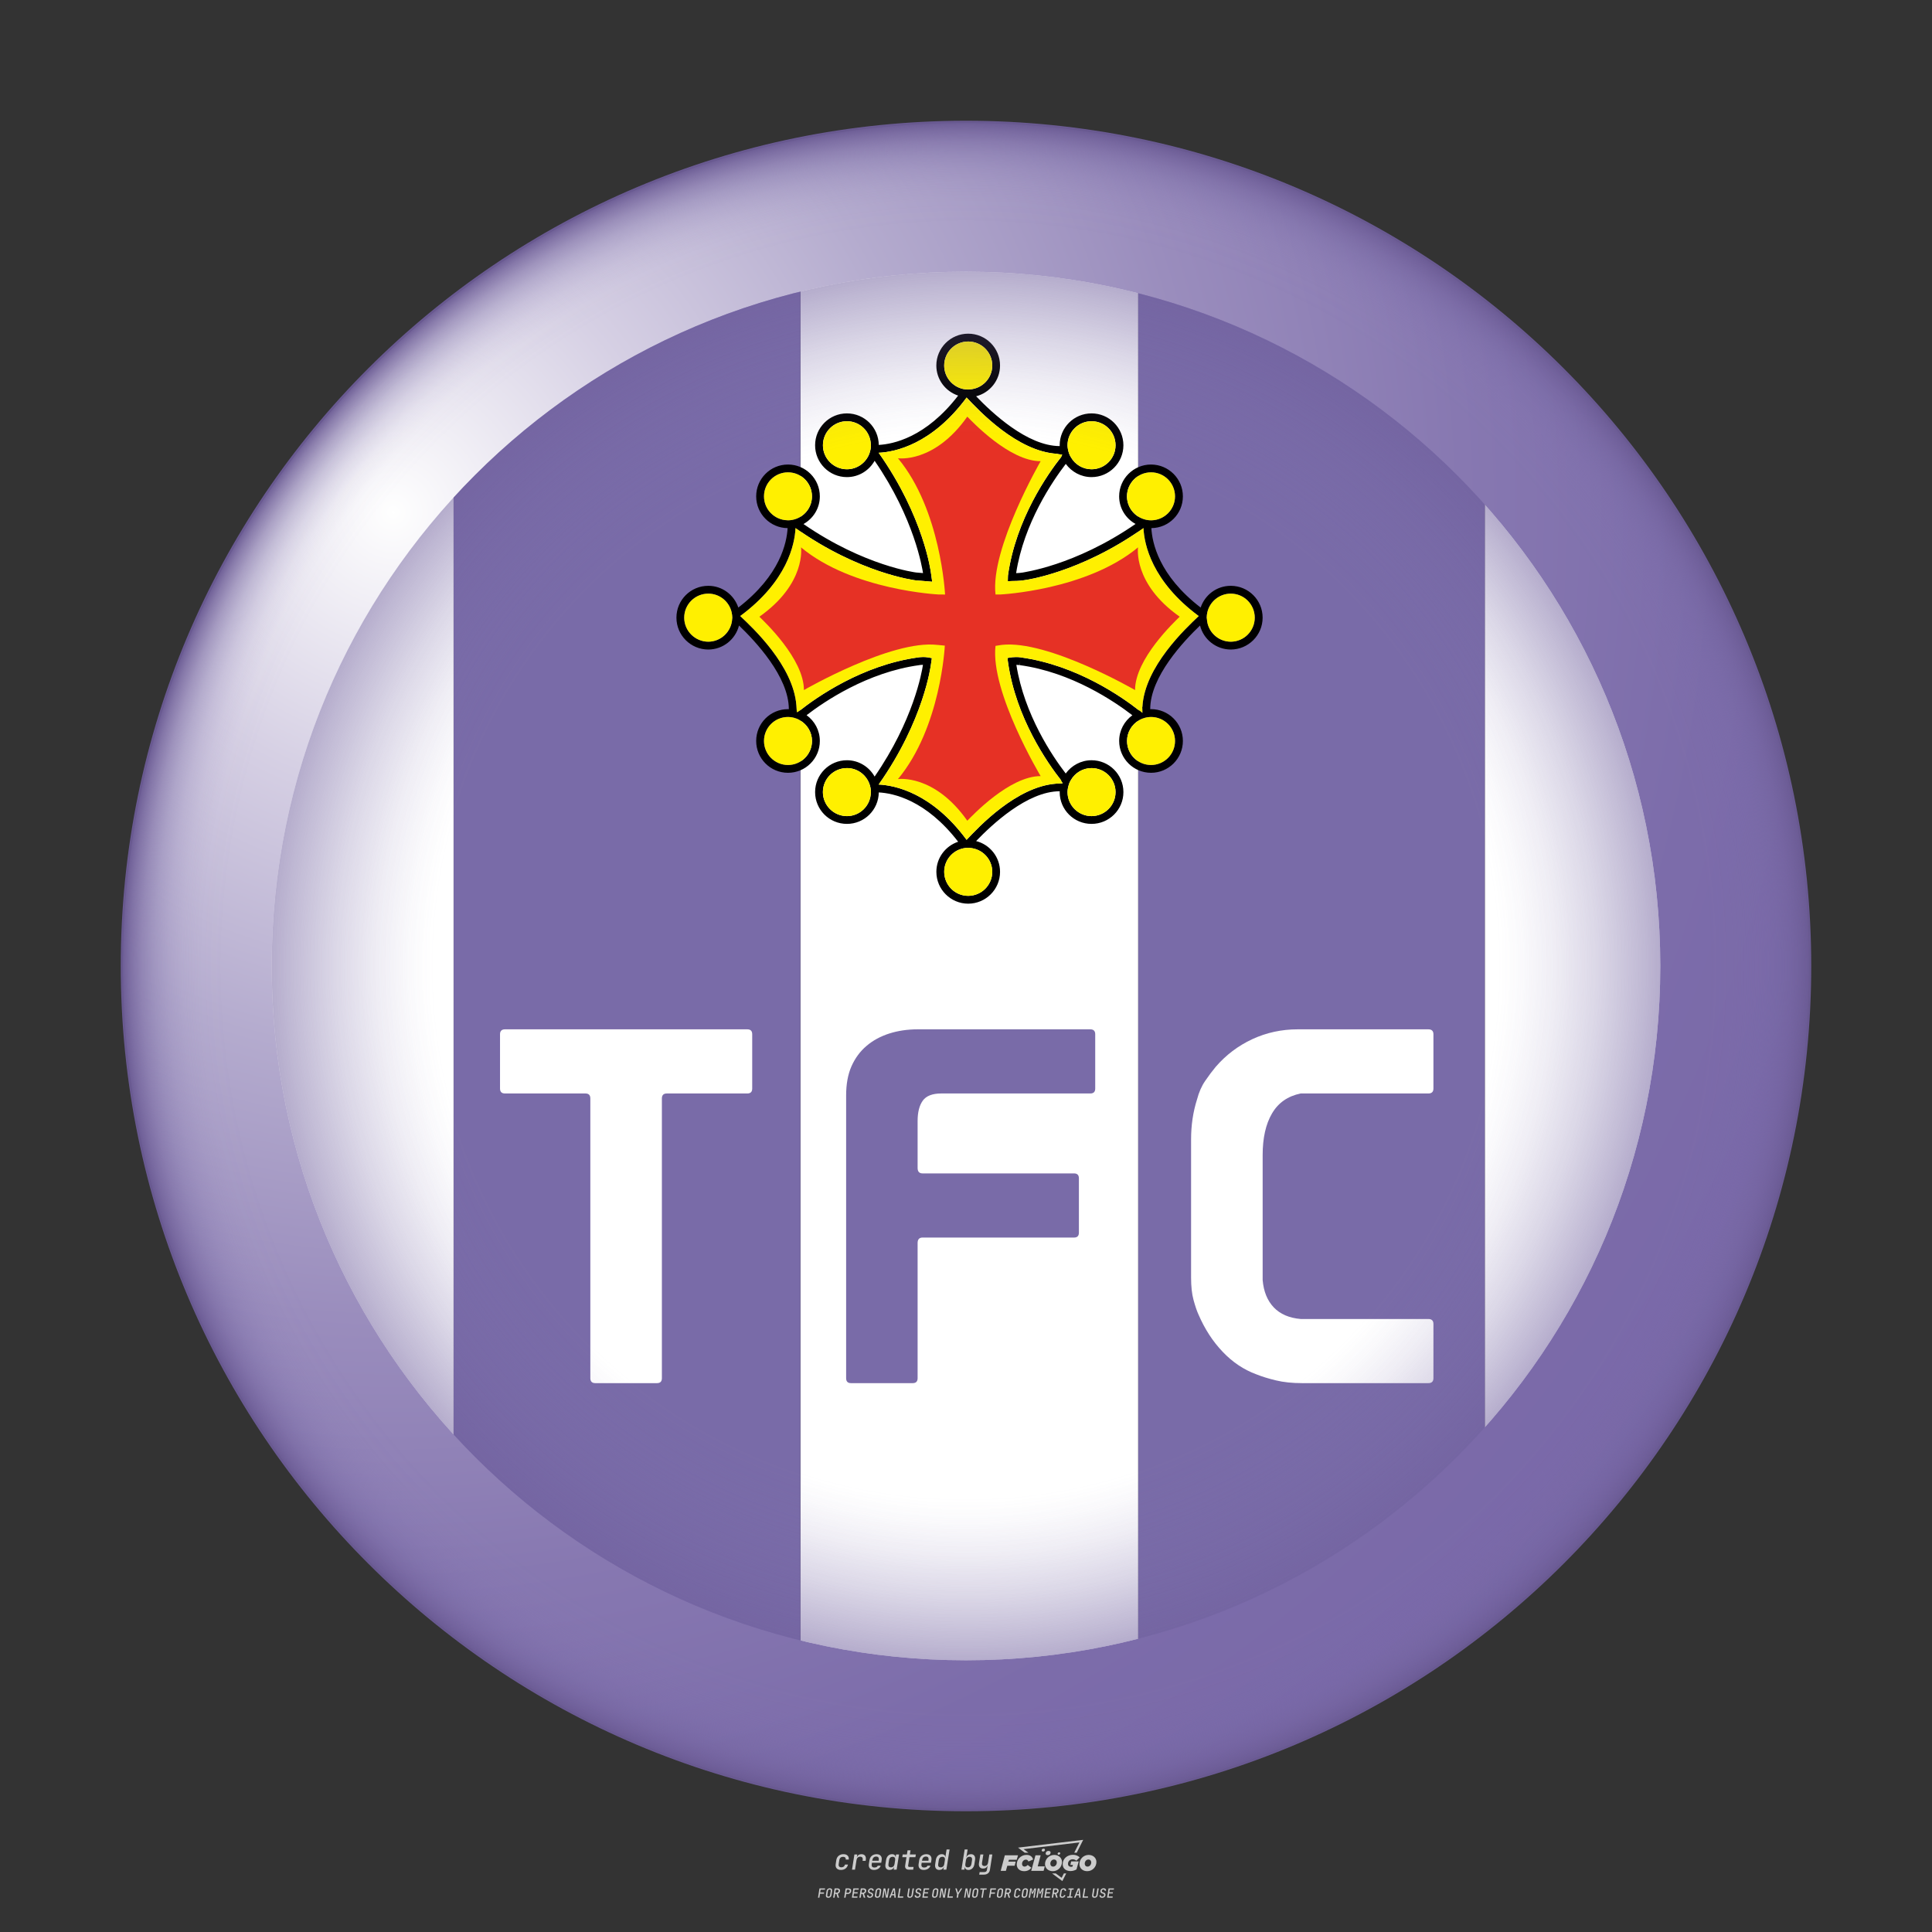 <?xml version="1.0" encoding="UTF-8"?>
<svg data-name="图层_1" xmlns="http://www.w3.org/2000/svg" xmlns:xlink="http://www.w3.org/1999/xlink" version="1.1" viewBox="0 0 800 800">
  <rect x="0" y="0" width="800" height="800" fill="#333333" stroke="none"/>
  <!-- Created by @FCLOGO 2025-1-9 GMT+8 10:42:11 . https://fclogo.top/ -->
<!-- FOR PERSONAL USE ONLY NOT FOR COMMERCIAL USE -->
  <defs>
    <radialGradient id="radial-gradient" cx="162.812" cy="212.072" fx="162.812" fy="212.072" r="650.764" gradientUnits="userSpaceOnUse">
      <stop offset="0" stop-color="#fff"/>
      <stop offset=".002" stop-color="#fefefe"/>
      <stop offset=".172" stop-color="#d6d0e4"/>
      <stop offset=".344" stop-color="#b4abce"/>
      <stop offset=".513" stop-color="#9a8dbd"/>
      <stop offset=".68" stop-color="#8778b1"/>
      <stop offset=".844" stop-color="#7c6caa"/>
      <stop offset="1" stop-color="#7968a8"/>
    </radialGradient>
    <radialGradient id="Dégradé_sans_nom_7" data-name="Dégradé sans nom 7" cx="400" cy="400" fx="400" fy="400" r="349.998" gradientUnits="userSpaceOnUse">
      <stop offset=".879" stop-color="#796ba8" stop-opacity="0"/>
      <stop offset=".907" stop-color="#786aa7" stop-opacity=".019"/>
      <stop offset=".927" stop-color="#7769a6" stop-opacity=".082"/>
      <stop offset=".944" stop-color="#7667a4" stop-opacity=".188"/>
      <stop offset=".96" stop-color="#7365a0" stop-opacity=".338"/>
      <stop offset=".975" stop-color="#71619c" stop-opacity=".532"/>
      <stop offset=".989" stop-color="#6d5d97" stop-opacity=".767"/>
      <stop offset="1" stop-color="#6a5a93"/>
    </radialGradient>
    <radialGradient id="Dégradé_sans_nom_10" data-name="Dégradé sans nom 10" cx="400" cy="400" fx="400" fy="400" r="349.038" gradientUnits="userSpaceOnUse">
      <stop offset=".632" stop-color="#796ba8" stop-opacity="0"/>
      <stop offset=".657" stop-color="#786aa7" stop-opacity=".054"/>
      <stop offset=".698" stop-color="#7768a5" stop-opacity=".203"/>
      <stop offset=".748" stop-color="#7465a2" stop-opacity=".445"/>
      <stop offset=".806" stop-color="#71619e" stop-opacity=".778"/>
      <stop offset=".841" stop-color="#705f9c"/>
    </radialGradient>
  </defs>
  <path d="M348.219,774.301c-.786,0-1.375-.217-1.768-.652-.393-.435-.528-1.03-.406-1.786l.252-1.648c.122-.755.45-1.35.984-1.785.534-.435,1.194-.652,1.98-.652.755,0,1.329.199,1.722.595.393.397.551.938.475,1.625h-1.236c.03-.359-.055-.637-.257-.836-.202-.198-.498-.297-.887-.297-.42,0-.763.117-1.03.349-.267.233-.435.563-.503.99l-.263,1.659c-.069.435-.006.769.189,1.002.195.233.502.349.921.349.389,0,.715-.099.979-.297.263-.198.436-.48.521-.847h1.236c-.137.687-.467,1.231-.99,1.631-.523.401-1.162.6-1.917.6ZM352.797,774.187l.996-6.294h1.19l-.195,1.19c.336-.87.973-1.304,1.911-1.304.671,0,1.169.208,1.493.624.324.416.429.986.315,1.71l-.069.423h-1.27l.057-.32c.069-.45.011-.795-.171-1.036-.183-.24-.477-.361-.881-.361-.405,0-.74.122-1.007.366-.267.245-.435.588-.503,1.03l-.63,3.971h-1.236ZM361.906,774.301c-.77,0-1.346-.223-1.728-.669s-.515-1.036-.401-1.768l.252-1.648c.084-.488.257-.915.521-1.282s.601-.651,1.013-.852c.412-.202.873-.304,1.385-.304.77,0,1.349.224,1.734.669.385.446.517,1.036.395,1.768l-.172,1.121h-3.845l-.092.526c-.153.954.217,1.431,1.11,1.431.717,0,1.175-.248,1.373-.744h1.225c-.168.534-.503.96-1.007,1.276-.504.317-1.091.475-1.763.475ZM361.231,770.216l-.046.286,2.655-.012.046-.286c.069-.466.013-.822-.166-1.07-.179-.248-.486-.372-.921-.372-.443,0-.795.126-1.059.378-.263.252-.433.611-.509,1.076ZM368.326,774.301c-.633,0-1.103-.212-1.408-.635s-.397-1.001-.274-1.734l.274-1.774c.115-.733.393-1.312.836-1.74.442-.427.98-.641,1.613-.641.465,0,.83.119,1.093.354.263.236.391.557.383.962h.023l.172-1.202h1.236l-.996,6.294h-1.225l.195-1.201h-.023c-.122.412-.351.734-.687.967s-.74.349-1.213.349ZM368.932,773.226c.389,0,.715-.119.978-.355.263-.236.429-.572.498-1.007l.252-1.648c.069-.427.01-.761-.177-1.002-.187-.24-.475-.36-.864-.36-.397,0-.725.118-.984.354-.26.236-.423.572-.492,1.007l-.252,1.648c-.069.443-.013.78.166,1.013.179.233.471.349.876.349ZM376.348,774.187c-.572,0-.994-.157-1.264-.469-.271-.312-.361-.751-.269-1.316l.538-3.387h-1.739l.171-1.122h1.74l.275-1.716h1.236l-.275,1.716h2.472l-.183,1.122h-2.461l-.538,3.387c-.076.442.099.664.526.664h1.717l-.172,1.121h-1.774ZM382.504,774.301c-.77,0-1.346-.223-1.728-.669s-.515-1.036-.401-1.768l.252-1.648c.084-.488.257-.915.521-1.282s.601-.651,1.013-.852c.412-.202.873-.304,1.385-.304.77,0,1.349.224,1.734.669.385.446.517,1.036.395,1.768l-.172,1.121h-3.845l-.092.526c-.153.954.217,1.431,1.11,1.431.717,0,1.175-.248,1.373-.744h1.225c-.168.534-.503.96-1.007,1.276-.504.317-1.091.475-1.763.475ZM381.829,770.216l-.046.286,2.655-.012.046-.286c.069-.466.013-.822-.166-1.07-.179-.248-.486-.372-.921-.372-.443,0-.795.126-1.059.378-.263.252-.433.611-.509,1.076ZM388.924,774.301c-.633,0-1.101-.212-1.402-.635-.301-.423-.395-1.001-.28-1.734l.274-1.774c.115-.733.393-1.312.836-1.74.442-.427.98-.641,1.613-.641.465,0,.83.119,1.093.354.263.236.391.557.383.962h.023l.206-1.465.298-1.796h1.236l-1.327,8.354h-1.225l.195-1.201h-.023c-.122.412-.351.734-.687.967s-.74.349-1.213.349ZM389.531,773.226c.389,0,.715-.119.978-.355.263-.236.429-.572.498-1.007l.252-1.648c.076-.427.019-.761-.172-1.002-.191-.24-.48-.36-.87-.36-.397,0-.725.118-.984.354-.26.236-.423.572-.492,1.007l-.252,1.648c-.076.443-.023.78.16,1.013s.477.349.881.349ZM401.017,774.301c-.473,0-.839-.116-1.099-.349-.26-.233-.385-.555-.378-.967h-.011l-.195,1.201h-1.224l1.327-8.354h1.236l-.286,1.796-.274,1.465h.046c.122-.412.353-.735.692-.967.34-.232.742-.349,1.208-.349.633,0,1.1.214,1.402.641.301.428.395,1.007.281,1.74l-.275,1.774c-.115.733-.395,1.31-.841,1.734-.446.423-.982.635-1.608.635ZM400.766,773.226c.397,0,.723-.116.979-.349.256-.233.422-.571.498-1.013l.252-1.648c.069-.435.011-.77-.171-1.007-.183-.236-.473-.354-.87-.354-.389,0-.715.12-.979.36s-.429.574-.498,1.002l-.252,1.648c-.069.435-.011.771.172,1.007.183.236.473.355.87.355ZM405.469,776.247l.172-1.064h1.934c.641,0,1.007-.302,1.099-.905l.103-.675.206-1.19h-.035c-.122.42-.347.744-.675.973-.328.229-.729.343-1.201.343-.626,0-1.093-.201-1.402-.601s-.41-.944-.303-1.631l.584-3.605h1.236l-.561,3.479c-.061.412,0,.732.183.961s.465.343.847.343c.389,0,.717-.122.984-.366.267-.244.431-.584.492-1.018l.538-3.399h1.236l-1.007,6.409c-.099.603-.37,1.078-.812,1.425-.443.347-1.0.521-1.671.521h-1.946ZM417.787,770.085h3.221l.537-1.855h-5.466l-1.708,6.442h2.147l.586-2.099h3.026l.439-1.708h-3.026l.244-.781ZM424.229,772.916c-.586,0-1.025-.39-1.025-1.123,0-.878.634-1.757,1.611-1.757.488,0,.878.244,1.025.781l1.952-.83c-.293-1.171-1.269-1.903-2.635-1.903-2.782,0-4.148,2.147-4.148,3.904s1.269,2.83,3.075,2.83c1.367,0,2.342-.586,2.977-1.415l-1.513-1.171c-.39.439-.83.683-1.318.683ZM430.915,768.231h-2.147l-1.757,6.442h5.124l.488-1.855h-2.928l1.22-4.587ZM439.748,771.013c0-1.659-1.318-2.928-3.221-2.928-2.196,0-3.807,1.806-3.807,3.807,0,1.659,1.318,2.928,3.221,2.928,2.196,0,3.807-1.806,3.807-3.807ZM434.917,771.696c0-.83.586-1.708,1.513-1.708.781,0,1.171.537,1.171,1.22,0,.83-.586,1.708-1.513,1.708-.781,0-1.171-.537-1.171-1.22ZM443.213,772.233h1.074l-.195.683c-.146.049-.342.098-.586.098-.683,0-1.269-.39-1.269-1.22,0-1.025.732-1.903,1.952-1.903.586,0,1.123.244,1.513.586l1.367-1.367c-.439-.537-1.513-1.074-2.733-1.074-2.587,0-4.295,1.757-4.295,3.855,0,2.05,1.611,2.879,3.221,2.879.927,0,1.855-.293,2.489-.683l.927-3.319h-3.123l-.342,1.464ZM450.777,768.084c-2.196,0-3.807,1.806-3.807,3.807,0,1.659,1.318,2.928,3.221,2.928,2.196,0,3.807-1.806,3.807-3.807,0-1.659-1.318-2.928-3.221-2.928ZM450.338,772.916c-.781,0-1.171-.537-1.171-1.22,0-.83.586-1.708,1.513-1.708.781,0,1.171.537,1.171,1.22,0,.83-.586,1.708-1.513,1.708ZM437.942,767.499c-.049.293.098.488.439.488s.537-.195.634-.488c.049-.244-.098-.488-.439-.488s-.586.244-.634.488ZM432.135,765.498c-.439,0-.732.244-.781.586s.098.586.537.586.732-.244.781-.586c.098-.342-.098-.586-.537-.586ZM433.013,767.303c-.098.537.146.878.83.878.634,0,1.074-.39,1.171-.878s-.146-.878-.83-.878c-.683,0-1.074.39-1.171.878ZM439.602,777.552l-2.44-1.806h-1.513l4.246,3.172,1.611-3.172h-.976l-.927,1.806ZM425.839,767.157l-2.001-1.464,23.132-2.782-2.147,4.246h1.025l2.684-5.319-26.988,3.221,2.782,2.099h1.513ZM338.719,785.785l.609-3.832h2.32l-.084.519h-1.764l-.184,1.145h1.627l-.084.525h-1.617l-.257,1.643h-.567ZM342.97,785.838c-.357,0-.623-.101-.798-.302-.175-.201-.234-.473-.178-.816l.268-1.701c.056-.343.203-.615.441-.816.238-.201.535-.302.892-.302s.623.1.798.299c.175.199.236.471.184.814l-.268,1.706c-.056.343-.204.615-.444.816-.24.201-.538.302-.895.302ZM343.049,785.334c.193,0,.348-.052.467-.158.119-.105.194-.257.226-.457l.268-1.701c.032-.199.005-.352-.079-.457-.084-.105-.222-.158-.415-.158s-.347.052-.465.158c-.117.105-.192.257-.223.457l-.268,1.701c-.032.2-.005.352.079.457s.22.158.409.158ZM344.996,785.785l.609-3.832h1.202c.238,0,.439.046.604.139.165.093.283.223.357.391s.091.366.052.593c-.038.259-.14.484-.304.675-.165.191-.366.321-.604.391l.535,1.643h-.619l-.478-1.575h-.541l-.247,1.575h-.567ZM345.888,783.707h.635c.189,0,.349-.056.48-.168.131-.112.211-.262.239-.451.032-.193,0-.345-.094-.459-.095-.114-.236-.171-.425-.171h-.635l-.2,1.249ZM349.545,785.785l.609-3.832h1.254c.371,0,.651.105.84.315.189.21.255.49.199.84-.038.234-.122.438-.249.611s-.29.307-.488.402c-.198.095-.419.142-.664.142h-.693l-.241,1.522h-.567ZM350.432,783.754h.693c.192,0,.357-.059.493-.176.136-.117.22-.274.252-.47s-.002-.352-.1-.47-.245-.176-.441-.176h-.688l-.21,1.291ZM352.747,785.785l.609-3.832h2.252l-.079.504h-1.695l-.173,1.087h1.512l-.079.499h-1.512l-.194,1.239h1.69l-.079.504h-2.252ZM355.843,785.785l.609-3.832h1.202c.238,0,.439.046.604.139.165.093.283.223.357.391s.091.366.052.593c-.038.259-.14.484-.304.675-.165.191-.366.321-.604.391l.535,1.643h-.619l-.478-1.575h-.541l-.247,1.575h-.567ZM356.736,783.707h.635c.189,0,.349-.056.48-.168.131-.112.211-.262.239-.451.032-.193,0-.345-.094-.459-.095-.114-.236-.171-.425-.171h-.635l-.2,1.249ZM360.132,785.838c-.385,0-.674-.095-.866-.286-.192-.191-.264-.451-.215-.779h.567c-.028.175.011.312.116.412.105.1.266.149.483.149.203,0,.37-.049.501-.147.131-.098.211-.233.239-.404.021-.15.001-.279-.06-.386-.061-.107-.158-.181-.291-.223l-.457-.136c-.266-.08-.462-.217-.588-.409-.126-.192-.17-.42-.131-.682.035-.21.112-.394.231-.551s.273-.28.462-.367.402-.131.64-.131c.35,0,.616.095.798.286.182.191.248.444.2.759h-.567c.028-.168-.003-.3-.092-.396-.089-.096-.23-.144-.422-.144-.189,0-.343.045-.462.134-.119.089-.189.214-.21.375-.025.151-.007.279.052.386s.158.181.294.223l.467.147c.262.081.456.217.58.409.124.193.165.422.123.688-.035.217-.116.406-.241.567-.126.161-.288.286-.485.375-.198.089-.419.134-.664.134ZM363.265,785.838c-.357,0-.623-.101-.798-.302-.175-.201-.234-.473-.178-.816l.268-1.701c.056-.343.203-.615.441-.816.238-.201.535-.302.892-.302s.623.1.798.299c.175.199.236.471.184.814l-.268,1.706c-.056.343-.204.615-.444.816-.24.201-.538.302-.895.302ZM363.344,785.334c.193,0,.348-.052.467-.158.119-.105.194-.257.226-.457l.268-1.701c.032-.199.005-.352-.079-.457-.084-.105-.222-.158-.415-.158s-.347.052-.465.158c-.117.105-.192.257-.223.457l-.268,1.701c-.032.2-.005.352.079.457s.22.158.409.158ZM365.275,785.785l.609-3.832h.709l.619,3.186c.007-.098.017-.217.029-.357.012-.14.027-.285.045-.435.018-.151.037-.289.058-.415l.315-1.979h.525l-.609,3.832h-.709l-.614-3.186c-.007.095-.017.209-.029.344s-.027.276-.045.423c-.018.147-.037.283-.058.409l-.315,2.01h-.53ZM368.225,785.785l1.585-3.832h.745l.373,3.832h-.562l-.073-.971h-1.087l-.388.971h-.593ZM369.385,784.342h.871l-.089-1.102c-.018-.196-.03-.365-.037-.509-.007-.143-.011-.243-.011-.299-.018.056-.052.156-.102.299s-.115.311-.192.504l-.441,1.107ZM371.721,785.785l.609-3.832h.567l-.525,3.312h1.674l-.079.52h-2.247ZM376.678,785.838c-.367,0-.634-.101-.8-.302-.166-.201-.221-.475-.165-.821l.436-2.761h.567l-.436,2.755c-.032.196-.008.35.071.462.079.112.214.168.407.168.193,0,.347-.056.465-.168.117-.112.192-.266.223-.462l.435-2.755h.567l-.436,2.761c-.056.35-.2.625-.433.824-.233.199-.533.299-.9.299ZM379.844,785.838c-.385,0-.674-.095-.866-.286-.192-.191-.264-.451-.215-.779h.567c-.028.175.011.312.116.412.105.1.266.149.483.149.203,0,.37-.049.501-.147.131-.098.211-.233.239-.404.021-.15.001-.279-.06-.386-.061-.107-.158-.181-.291-.223l-.457-.136c-.266-.08-.462-.217-.588-.409-.126-.192-.17-.42-.131-.682.035-.21.112-.394.231-.551s.273-.28.462-.367.402-.131.64-.131c.35,0,.616.095.798.286.182.191.248.444.2.759h-.567c.028-.168-.003-.3-.092-.396-.089-.096-.23-.144-.422-.144-.189,0-.343.045-.462.134-.119.089-.189.214-.21.375-.025.151-.007.279.052.386s.158.181.294.223l.467.147c.262.081.456.217.58.409.124.193.165.422.123.688-.035.217-.116.406-.241.567-.126.161-.288.286-.485.375-.198.089-.419.134-.664.134ZM381.906,785.785l.609-3.832h2.252l-.079.504h-1.695l-.173,1.087h1.512l-.079.499h-1.512l-.194,1.239h1.69l-.079.504h-2.252ZM386.943,785.838c-.357,0-.623-.101-.798-.302-.175-.201-.234-.473-.178-.816l.268-1.701c.056-.343.203-.615.441-.816.238-.201.535-.302.892-.302s.623.1.798.299c.175.199.236.471.184.814l-.268,1.706c-.056.343-.204.615-.444.816-.24.201-.538.302-.895.302ZM387.021,785.334c.193,0,.348-.052.467-.158.119-.105.194-.257.226-.457l.268-1.701c.032-.199.005-.352-.079-.457-.084-.105-.222-.158-.415-.158s-.347.052-.465.158c-.117.105-.192.257-.223.457l-.268,1.701c-.032.2-.005.352.079.457s.22.158.409.158ZM388.953,785.785l.609-3.832h.709l.619,3.186c.007-.098.017-.217.029-.357.012-.14.027-.285.045-.435.018-.151.037-.289.058-.415l.315-1.979h.525l-.609,3.832h-.709l-.614-3.186c-.007.095-.017.209-.029.344s-.027.276-.045.423c-.018.147-.037.283-.058.409l-.315,2.01h-.53ZM392.249,785.785l.609-3.832h.567l-.525,3.312h1.674l-.079.52h-2.247ZM396.117,785.785l.22-1.412-.751-2.42h.577l.446,1.449c.028.095.05.184.066.268.016.084.025.147.029.189.018-.042.046-.105.087-.189.04-.084.088-.173.144-.268l.898-1.449h.598l-1.528,2.42-.22,1.412h-.567ZM399.217,785.785l.609-3.832h.709l.619,3.186c.007-.098.017-.217.029-.357.012-.14.027-.285.044-.435.018-.151.037-.289.058-.415l.315-1.979h.525l-.609,3.832h-.709l-.614-3.186c-.007.095-.017.209-.029.344s-.027.276-.045.423c-.018.147-.037.283-.058.409l-.315,2.01h-.53ZM403.505,785.838c-.357,0-.623-.101-.798-.302-.175-.201-.234-.473-.178-.816l.268-1.701c.056-.343.203-.615.441-.816.238-.201.535-.302.892-.302.357,0,.623.1.798.299.175.199.236.471.184.814l-.268,1.706c-.056.343-.204.615-.444.816-.239.201-.538.302-.895.302ZM403.584,785.334c.193,0,.348-.052.467-.158.119-.105.194-.257.226-.457l.268-1.701c.032-.199.005-.352-.079-.457-.084-.105-.222-.158-.415-.158-.193,0-.347.052-.465.158-.117.105-.191.257-.223.457l-.268,1.701c-.032.2-.005.352.079.457.084.105.22.158.409.158ZM406.381,785.785l.525-3.312h-1.023l.084-.519h2.619l-.084.519h-1.029l-.525,3.312h-.567ZM409.518,785.785l.609-3.832h2.32l-.084.519h-1.764l-.184,1.145h1.627l-.084.525h-1.617l-.257,1.643h-.567ZM413.769,785.838c-.357,0-.623-.101-.798-.302-.175-.201-.234-.473-.178-.816l.268-1.701c.056-.343.203-.615.441-.816.238-.201.535-.302.892-.302.357,0,.623.1.798.299.175.199.236.471.184.814l-.268,1.706c-.056.343-.204.615-.444.816-.239.201-.538.302-.895.302ZM413.848,785.334c.193,0,.348-.052.467-.158.119-.105.194-.257.226-.457l.268-1.701c.032-.199.005-.352-.079-.457-.084-.105-.222-.158-.415-.158-.193,0-.347.052-.465.158-.117.105-.191.257-.223.457l-.268,1.701c-.032.2-.005.352.079.457.084.105.22.158.409.158ZM415.795,785.785l.609-3.832h1.202c.238,0,.439.046.604.139.164.093.283.223.357.391s.091.366.053.593c-.039.259-.14.484-.304.675-.165.191-.366.321-.604.391l.535,1.643h-.619l-.478-1.575h-.541l-.247,1.575h-.567ZM416.688,783.707h.635c.189,0,.349-.056.48-.168.131-.112.211-.262.239-.451.032-.193,0-.345-.095-.459-.094-.114-.236-.171-.425-.171h-.635l-.199,1.249ZM420.905,785.838c-.36,0-.631-.101-.811-.302-.18-.201-.242-.473-.186-.816l.268-1.701c.056-.346.206-.619.449-.819s.545-.299.906-.299c.357,0,.625.101.806.302.18.201.242.473.186.816h-.567c.031-.199.003-.352-.087-.457-.089-.105-.228-.158-.417-.158-.193,0-.351.052-.475.158-.124.105-.202.255-.234.451l-.268,1.706c-.032.2-.003.352.087.457.089.105.23.158.423.158s.35-.052.472-.158.199-.257.231-.457h.567c-.035.228-.115.425-.239.593s-.281.298-.47.388c-.189.091-.402.136-.64.136ZM424.034,785.838c-.357,0-.623-.101-.798-.302-.175-.201-.234-.473-.178-.816l.268-1.701c.056-.343.203-.615.441-.816.238-.201.535-.302.892-.302.357,0,.623.1.798.299.175.199.236.471.184.814l-.268,1.706c-.056.343-.204.615-.444.816-.239.201-.538.302-.895.302ZM424.112,785.334c.193,0,.348-.052.467-.158.119-.105.194-.257.226-.457l.268-1.701c.032-.199.005-.352-.079-.457-.084-.105-.222-.158-.415-.158-.193,0-.347.052-.465.158-.117.105-.191.257-.223.457l-.268,1.701c-.032.2-.005.352.079.457.084.105.22.158.409.158ZM425.965,785.785l.609-3.832h.687l.184,1.228c.021.119.037.23.047.333.011.103.019.183.026.239.018-.056.047-.136.089-.241.042-.105.091-.217.147-.336l.567-1.223h.709l-.609,3.832h-.535l.204-1.291c.025-.168.058-.352.1-.554.042-.201.087-.404.136-.609s.096-.4.142-.585c.045-.185.087-.348.126-.488l-.855,1.863h-.551l-.283-1.863c-.004.136-.011.295-.021.475s-.024.372-.039.575c-.016.203-.035.407-.058.611-.023.205-.048.396-.076.575l-.205,1.291h-.54ZM429.115,785.785l.609-3.832h.687l.184,1.228c.021.119.037.23.047.333.011.103.019.183.026.239.018-.056.047-.136.089-.241.042-.105.091-.217.147-.336l.567-1.223h.709l-.609,3.832h-.535l.204-1.291c.025-.168.058-.352.1-.554.042-.201.087-.404.136-.609s.096-.4.142-.585c.045-.185.087-.348.126-.488l-.855,1.863h-.551l-.283-1.863c-.004.136-.011.295-.021.475s-.024.372-.039.575c-.016.203-.035.407-.058.611-.023.205-.048.396-.076.575l-.205,1.291h-.54ZM432.411,785.785l.609-3.832h2.252l-.079.504h-1.696l-.173,1.087h1.512l-.079.499h-1.512l-.194,1.239h1.69l-.079.504h-2.252ZM435.507,785.785l.609-3.832h1.202c.238,0,.439.046.604.139.164.093.283.223.357.391s.091.366.053.593c-.039.259-.14.484-.304.675-.165.191-.366.321-.604.391l.535,1.643h-.619l-.478-1.575h-.541l-.247,1.575h-.567ZM436.4,783.707h.635c.189,0,.349-.056.48-.168.131-.112.211-.262.239-.451.032-.193,0-.345-.095-.459-.094-.114-.236-.171-.425-.171h-.635l-.199,1.249ZM439.801,785.838c-.36,0-.631-.101-.811-.302-.18-.201-.242-.473-.186-.816l.268-1.701c.056-.346.206-.619.449-.819s.545-.299.906-.299c.357,0,.625.101.806.302.18.201.242.473.186.816h-.567c.031-.199.003-.352-.087-.457-.089-.105-.228-.158-.417-.158-.193,0-.351.052-.475.158-.124.105-.202.255-.234.451l-.268,1.706c-.032.2-.003.352.087.457.089.105.23.158.423.158s.35-.052.472-.158.199-.257.231-.457h.567c-.035.228-.115.425-.239.593s-.281.298-.47.388c-.189.091-.402.136-.64.136ZM441.879,785.785l.079-.504h.777l.446-2.824h-.777l.084-.504h2.126l-.084.504h-.777l-.446,2.824h.777l-.079.504h-2.126ZM444.74,785.785l1.585-3.832h.745l.373,3.832h-.562l-.073-.971h-1.087l-.388.971h-.593ZM445.9,784.342h.871l-.089-1.102c-.017-.196-.03-.365-.037-.509-.007-.143-.01-.243-.01-.299-.018.056-.052.156-.102.299s-.115.311-.192.504l-.441,1.107ZM448.235,785.785l.609-3.832h.567l-.525,3.312h1.674l-.079.52h-2.247ZM453.193,785.838c-.368,0-.634-.101-.8-.302-.166-.201-.221-.475-.165-.821l.436-2.761h.567l-.436,2.755c-.032.196-.008.35.071.462.079.112.214.168.407.168s.347-.056.465-.168c.117-.112.192-.266.223-.462l.436-2.755h.567l-.436,2.761c-.056.35-.2.625-.433.824-.233.199-.533.299-.9.299ZM456.358,785.838c-.385,0-.674-.095-.866-.286-.193-.191-.264-.451-.215-.779h.567c-.028.175.011.312.115.412.105.1.266.149.483.149.203,0,.37-.049.501-.147s.211-.233.239-.404c.021-.15.001-.279-.06-.386s-.158-.181-.291-.223l-.457-.136c-.266-.08-.462-.217-.588-.409-.126-.192-.17-.42-.131-.682.035-.21.112-.394.231-.551s.273-.28.462-.367c.189-.087.402-.131.64-.131.35,0,.616.095.798.286.182.191.248.444.199.759h-.567c.028-.168-.003-.3-.092-.396-.089-.096-.23-.144-.423-.144-.189,0-.343.045-.462.134-.119.089-.189.214-.21.375-.025.151-.007.279.052.386s.158.181.294.223l.467.147c.262.081.456.217.58.409.124.193.165.422.124.688-.035.217-.116.406-.241.567-.126.161-.288.286-.485.375-.198.089-.419.134-.664.134ZM458.421,785.785l.609-3.832h2.252l-.079.504h-1.696l-.173,1.087h1.512l-.079.499h-1.512l-.194,1.239h1.69l-.079.504h-2.252Z" style="fill: #ccc;"/>
  <g>
    <g>
      <path d="M471.279,117.525v564.947c56.108-14.186,105.766-44.622,143.608-86.067V203.563c-37.841-41.42-87.499-71.858-143.608-86.038Z" style="fill: #796ba8;"/>
      <path d="M399.715,108.634c-23.549,0-46.381,2.873-68.286,8.123v566.464c21.905,5.291,44.737,8.145,68.286,8.145,24.682,0,48.663-3.109,71.564-8.895V117.525c-22.9-5.782-46.882-8.891-71.564-8.891Z" style="fill: #fff;"/>
      <path d="M187.813,200.126v399.75c38.15,40.409,87.731,69.913,143.616,83.344V116.757c-55.885,13.421-105.466,42.925-143.616,83.37Z" style="fill: #796ba8;"/>
      <path d="M108.341,400.004c0,77.407,30.245,147.706,79.472,199.873V200.126c-49.227,52.177-79.472,122.469-79.472,199.877Z" style="fill: #fff;"/>
      <path d="M691.659,400.004c0-75.688-29.072-144.637-76.772-196.441v392.842c47.7-51.809,76.772-120.727,76.772-196.401Z" style="fill: #fff;"/>
      <path d="M509.632,242.576c-5.849,0-10.699,3.765-12.467,9.002-17.401-13.386-20.086-26.961-20.409-32.897,7.227-.069,13.05-5.897,13.05-13.15,0-7.27-5.906-13.179-13.188-13.179-7.276,0-13.199,5.909-13.205,13.179.006,4.944,2.746,9.194,6.787,11.43-25.331,17.479-46.713,20.009-46.713,20.118-.809.139-1.836.207-2.731.246,3.232-20.803,15.095-38.08,20.564-45.234,2.422,3.296,6.28,5.468,10.659,5.468,7.282,0,13.185-5.909,13.199-13.179-.014-7.296-5.917-13.205-13.199-13.205-7.287,0-13.188,5.909-13.188,13.205,0,.109.032.204.032.332-13.508,0-28.186-13.923-34.635-20.625,5.691-1.458,9.904-6.587,9.904-12.743,0-7.277-5.9-13.178-13.19-13.178-7.257,0-13.189,5.9-13.189,13.178,0,5.827,3.811,10.722,9.032,12.465-13.398,17.4-26.957,20.093-32.866,20.421-.086-7.227-5.955-13.055-13.19-13.055-7.282,0-13.175,5.909-13.175,13.205,0,7.27,5.893,13.179,13.175,13.179,4.945,0,9.202-2.746,11.47-6.761,16.561,24.05,19.707,44.495,20.047,46.504l-2.9-.247c.03,0-21.274-2.598-46.604-20.066,4.041-2.264,6.771-6.514,6.771-11.457,0-7.27-5.893-13.179-13.182-13.179-7.304,0-13.175,5.909-13.175,13.179,0,7.227,5.809,13.082,13.013,13.15-.332,5.936-3.016,19.496-20.409,32.897-1.759-5.237-6.618-9.002-12.435-9.002-7.296,0-13.189,5.879-13.189,13.179s5.893,13.179,13.189,13.205c6.156-.026,11.27-4.25,12.72-9.95,6.703,6.445,20.641,21.136,20.634,34.652-.116,0-.216-.023-.348-.023-7.304,0-13.175,5.877-13.175,13.175,0,7.274,5.87,13.182,13.175,13.182,7.289,0,13.182-5.907,13.182-13.182,0-4.404-2.175-8.284-5.491-10.671,7.257-5.588,25.153-17.799,46.689-20.727.054-.023.641-.112,1.504-.139-.471,3.216-3.996,23.063-20.016,46.284-2.268-4.01-6.525-6.76-11.454-6.76-7.297,0-13.19,5.912-13.19,13.182,0,7.296,5.893,13.171,13.19,13.171,7.22,0,13.089-5.82,13.175-13.028,5.909.307,19.468,3.035,32.866,20.421-5.221,1.748-9.016,6.63-9.016,12.454,0,7.285,5.916,13.178,13.173,13.193,7.29-.016,13.19-5.909,13.19-13.193,0-6.16-4.213-11.27-9.904-12.74,6.449-6.687,21.127-20.621,34.635-20.621,0,.123-.032.219-.032.343,0,7.296,5.9,13.171,13.188,13.171,7.282,0,13.199-5.875,13.199-13.171,0-7.27-5.917-13.182-13.199-13.182-4.396,0-8.291,2.198-10.688,5.491-5.44-7.077-17.126-24.232-20.441-44.988.415,0,.855.03,1.327.089l.283-1.597-.223,1.62c21.522,2.927,39.391,15.157,46.644,20.754-3.295,2.402-5.463,6.262-5.463,10.644,0,7.274,5.923,13.182,13.199,13.182,7.282,0,13.188-5.907,13.188-13.182,0-7.297-5.906-13.175-13.188-13.175-.123,0-.226.023-.34.023-.023-13.517,13.931-28.207,20.627-34.641,1.442,5.689,6.572,9.913,12.727,9.939,7.265-.026,13.19-5.907,13.19-13.205s-5.926-13.179-13.19-13.179ZM499.751,256.346c-.04-.209-.086-.402-.086-.591,0-.741.109-1.443.249-2.132.987-4.452,4.942-7.806,9.719-7.806,5.506,0,9.918,4.443,9.933,9.938-.014,5.507-4.427,9.931-9.933,9.962-5.291-.03-9.581-4.146-9.881-9.371ZM476.619,195.588c5.506,0,9.918,4.443,9.933,9.943-.014,5.414-4.319,9.784-9.718,9.923h-.215c-1.235,0-2.345-.236-3.395-.625-3.827-1.384-6.541-5.014-6.572-9.298.031-5.5,4.473-9.943,9.967-9.943ZM451.979,174.413c5.503.016,9.944,4.455,9.944,9.966,0,5.481-4.442,9.924-9.944,9.936-3.655-.011-6.787-1.975-8.5-4.918-.306-.498-.592-1.03-.787-1.6-.014-.077-.06-.159-.077-.213-.169-.528-.306-1.044-.406-1.569-.086-.556-.177-1.084-.177-1.636.028-5.511,4.456-9.95,9.947-9.966ZM400.902,141.411c5.517,0,9.959,4.436,9.982,9.932-.023,5.318-4.15,9.579-9.379,9.897-.193.012-.385.057-.602.057-.701,0-1.419-.084-2.114-.232-4.457-.984-7.813-4.937-7.821-9.723.007-5.496,4.443-9.932,9.934-9.932ZM340.755,184.379c0-5.511,4.45-9.95,9.934-9.966,5.431.016,9.796,4.347,9.904,9.731,0,.085.046.134.046.235,0,1.196-.255,2.327-.632,3.395-1.389,3.794-5.014,6.529-9.318,6.541-5.484-.011-9.934-4.455-9.934-9.936ZM336.219,205.53c0,4.284-2.73,7.914-6.525,9.298-1.064.389-2.207.625-3.402.625-.07,0-.161,0-.223-.02-5.4-.119-9.711-4.489-9.711-9.903,0-5.5,4.435-9.943,9.934-9.943,5.507,0,9.927,4.443,9.927,9.943ZM293.285,265.717c-5.491-.03-9.964-4.455-9.964-9.962,0-5.496,4.473-9.938,9.964-9.938,4.775,0,8.717,3.355,9.688,7.806.147.689.247,1.391.263,2.132,0,.189-.061.382-.061.591-.325,5.225-4.613,9.341-9.89,9.371ZM326.291,316.768c-5.5-.02-9.934-4.455-9.934-9.954,0-5.476,4.435-9.927,9.934-9.927.564,0,1.103.066,1.627.15.541.077,1.08.229,1.575.425.069.016.139.027.214.054.572.204,1.096.466,1.575.771,2.962,1.727,4.937,4.875,4.959,8.527-.023,5.5-4.443,9.934-9.95,9.954ZM350.705,337.941c-5.523-.026-9.95-4.455-9.966-9.957.016-5.496,4.443-9.938,9.966-9.938,4.288,0,7.914,2.718,9.302,6.541.378,1.071.632,2.194.632,3.398,0,.08-.046.143-.046.227-.109,5.391-4.473,9.704-9.888,9.73ZM390.975,361.001c0-4.783,3.356-8.725,7.813-9.704.695-.162,1.404-.243,2.114-.243.217,0,.409.039.618.054,5.2.332,9.341,4.605,9.364,9.893-.023,5.499-4.482,9.95-9.982,9.95-5.491,0-9.918-4.452-9.927-9.95ZM443.457,322.97c1.704-2.92,4.868-4.925,8.523-4.925,5.503,0,9.944,4.443,9.944,9.938,0,5.503-4.442,9.931-9.944,9.957-5.505-.026-9.918-4.455-9.947-9.957,0-.568.091-1.091.177-1.639.1-.517.237-1.054.406-1.563.017-.061.031-.157.063-.223.208-.555.463-1.088.778-1.589ZM420.757,272.073c-1.173,0-1.991.132-2.051.143l-1.544.246.209,1.581c3.232,23.302,16.622,42.243,22.068,49.127-.014.015-.06.038-.1.066l.255.393.441.737s-.255,0-.695.023c-.532.02-1.319.073-2.136.116-16.382,1.289-31.904,17.888-36.954,23.252-14.355-19.461-29.704-22.593-36.415-22.898,18.767-26.564,21.598-49.4,21.629-49.581l.184-1.234.225-1.534-1.55-.293c-.741-.12-1.466-.163-2.052-.163-1.173,0-2.021.152-2.083.163-23.264,3.2-42.191,16.614-49.072,22.059l-.023-.018c-.1.073-.223.166-.286.216-.978.682-.871.309-.871.309l-.023-.568-.139-2.168c-1.311-16.405-17.904-31.932-23.263-36.962,19.468-14.359,22.6-29.736,22.9-36.431,26.558,18.797,49.413,21.613,49.581,21.64l4.968.409,2.045.182-.54-3.831c-.032-.15-2.862-23.001-21.629-49.573,6.688-.286,22.061-3.441,36.415-22.87,5.114,5.411,20.973,22.418,37.603,23.309.014.036.077.036.092.077.418.061,1.081.159,1.496.216.117.016.24.031.295.031.154,0,.031.273-.14.559-.037.127-.106.232-.169.343.014.015.014.03.032.03-5.463,6.873-18.853,25.806-22.085,49.142l-.023.632-.046,1.717,1.742-.081h.109c.732,0,2.954-.016,4.836-.32.095,0,22.972-2.816,49.499-21.613.286,6.695,3.469,22.079,22.886,36.438-5.394,5.102-22.408,20.954-23.326,37.588-.023.023-.023.084-.063.107l.04,1.4.023,1.002-.855-.724-.318-.279c-.023.027-.054.059-.091.088-6.873-5.445-25.78-18.832-49.081-22.059v-.011c-.709-.109-1.373-.132-1.945-.132ZM466.683,306.814c0-3.632,1.974-6.784,4.877-8.519.523-.313,1.064-.575,1.625-.779.103-.027.149-.039.24-.066.495-.184,1.01-.336,1.545-.413.532-.084,1.078-.15,1.65-.15,5.506,0,9.933,4.452,9.933,9.927,0,5.5-4.427,9.934-9.933,9.954-5.508-.02-9.936-4.455-9.936-9.954Z"/>
      <path d="M473.487,218.654c-26.527,18.797-49.404,21.613-49.499,21.613-1.882.305-4.104.32-4.836.32h-.109l-1.742.081.046-1.717.023-.632c3.232-23.337,16.622-42.27,22.085-49.142-.017,0-.017-.014-.032-.03.063-.112.132-.216.169-.343.172-.286.295-.559.14-.559-.054,0-.177-.015-.295-.031-.415-.057-1.078-.154-1.496-.216-.014-.042-.077-.042-.092-.077-16.631-.891-32.49-17.898-37.603-23.309-14.355,19.43-29.727,22.584-36.415,22.87,18.767,26.572,21.598,49.423,21.629,49.573l.54,3.831-2.045-.182-4.968-.409c-.169-.027-23.023-2.843-49.581-21.64-.3,6.695-3.432,22.072-22.9,36.431,5.359,5.029,21.952,20.556,23.263,36.962l.139,2.168.023.568s-.107.373.871-.309c.063-.05.186-.143.286-.216l.023.018c6.881-5.445,25.809-18.859,49.072-22.059.063-.011.911-.163,2.083-.163.586,0,1.312.043,2.052.163l1.55.293-.225,1.534-.184,1.234c-.032.182-2.862,23.018-21.629,49.581,6.711.305,22.061,3.437,36.415,22.898,5.051-5.364,20.572-21.963,36.954-23.252.818-.043,1.605-.096,2.136-.116.441-.023.695-.023.695-.023l-.441-.737-.255-.393c.04-.027.086-.05.1-.066-5.446-6.884-18.836-25.825-22.068-49.127l-.209-1.581,1.544-.246c.06-.011.878-.143,2.051-.143.572,0,1.236.023,1.945.132v.011c23.3,3.228,42.208,16.614,49.081,22.059.037-.03.069-.061.091-.088l.318.279.855.724-.023-1.002-.04-1.4c.04-.023.04-.084.063-.107.918-16.634,17.932-32.486,23.326-37.588-19.416-14.359-22.6-29.743-22.886-36.438ZM398.789,161.066c.695.147,1.413.232,2.114.232.217,0,.409-.046.602-.057,5.229-.317,9.357-4.579,9.379-9.897-.023-5.496-4.464-9.932-9.982-9.932-5.491,0-9.927,4.436-9.934,9.932.007,4.786,3.364,8.739,7.821,9.723ZM350.689,194.315c4.304-.011,7.929-2.747,9.318-6.541.378-1.068.632-2.199.632-3.395,0-.1-.046-.15-.046-.235-.109-5.384-4.473-9.715-9.904-9.731-5.484.016-9.934,4.455-9.934,9.966,0,5.481,4.45,9.924,9.934,9.936ZM442.616,187.584c.017.054.063.136.077.213.195.571.481,1.103.787,1.6,1.713,2.943,4.845,4.906,8.5,4.918,5.503-.011,9.944-4.455,9.944-9.936,0-5.511-4.442-9.95-9.944-9.966-5.491.016-9.918,4.455-9.947,9.966,0,.552.091,1.08.177,1.636.1.525.237,1.041.406,1.569ZM401.52,351.109c-.208-.016-.4-.054-.618-.054-.709,0-1.419.082-2.114.243-4.457.979-7.813,4.92-7.813,9.704.009,5.499,4.436,9.95,9.927,9.95,5.5,0,9.959-4.452,9.982-9.95-.023-5.288-4.164-9.561-9.364-9.893ZM350.705,318.046c-5.523,0-9.95,4.443-9.966,9.938.016,5.503,4.443,9.931,9.966,9.957,5.415-.026,9.78-4.338,9.888-9.73,0-.084.046-.147.046-.227,0-1.204-.255-2.326-.632-3.398-1.389-3.822-5.014-6.541-9.302-6.541ZM451.979,318.046c-3.655,0-6.818,2.005-8.523,4.925-.315.5-.569,1.034-.778,1.589-.032.066-.046.161-.063.223-.169.509-.306,1.046-.406,1.563-.086.548-.177,1.071-.177,1.639.028,5.503,4.442,9.931,9.947,9.957,5.503-.026,9.944-4.455,9.944-9.957,0-5.496-4.442-9.938-9.944-9.938ZM509.632,245.817c-4.776,0-8.732,3.355-9.719,7.806-.14.689-.249,1.391-.249,2.132,0,.189.046.382.086.591.3,5.225,4.59,9.341,9.881,9.371,5.506-.03,9.918-4.455,9.933-9.962-.014-5.496-4.427-9.938-9.933-9.938ZM473.224,214.828c1.05.389,2.16.625,3.395.625h.215c5.4-.139,9.704-4.509,9.718-9.923-.014-5.5-4.427-9.943-9.933-9.943-5.494,0-9.936,4.443-9.967,9.943.031,4.284,2.746,7.914,6.572,9.298ZM476.619,296.887c-.572,0-1.118.066-1.65.15-.535.077-1.05.229-1.545.413-.091.027-.137.039-.24.066-.56.204-1.101.466-1.625.779-2.903,1.735-4.877,4.886-4.877,8.519,0,5.5,4.428,9.934,9.936,9.954,5.506-.02,9.933-4.455,9.933-9.954,0-5.476-4.427-9.927-9.933-9.927ZM293.285,245.817c-5.491,0-9.964,4.443-9.964,9.938,0,5.507,4.473,9.931,9.964,9.962,5.277-.03,9.565-4.146,9.89-9.371,0-.209.061-.402.061-.591-.016-.741-.116-1.443-.263-2.132-.971-4.452-4.913-7.806-9.688-7.806ZM326.068,215.433c.061.02.153.02.223.02,1.196,0,2.338-.236,3.402-.625,3.795-1.384,6.525-5.014,6.525-9.298,0-5.5-4.42-9.943-9.927-9.943-5.5,0-9.934,4.443-9.934,9.943,0,5.414,4.312,9.784,9.711,9.903ZM331.282,298.287c-.479-.305-1.002-.566-1.575-.771-.076-.027-.146-.039-.214-.054-.495-.196-1.034-.347-1.575-.425-.525-.084-1.064-.15-1.627-.15-5.5,0-9.934,4.452-9.934,9.927,0,5.5,4.435,9.934,9.934,9.954,5.507-.02,9.927-4.455,9.95-9.954-.023-3.652-1.998-6.8-4.959-8.527Z" style="fill: #fff000;"/>
      <path d="M388.091,267.037c-19.014-2.199-55.204,18.704-55.204,18.704,0-12.932-16.368-28.327-18.45-30.375,19.498-13.734,17.247-28.713,17.247-28.713,21.382,17.807,56.963,19.507,56.963,19.507l2.684.02s-1.689-35.004-19.507-56.428c0,0,14.971,2.256,28.716-17.232,2.029,2.052,17.439,18.454,30.366,18.454,0,0-20.901,36.184-18.687,55.185h2.042s35.553-1.7,56.98-19.507c0,0-2.254,14.979,17.24,28.713-2.068,2.048-18.481,17.443-18.481,30.375,0,0-36.154-20.904-55.181-18.704l-2.6.404c-2.214,19.029,18.687,53.924,18.687,53.924-12.927,0-28.337,16.43-30.366,18.477-13.745-19.488-28.716-17.24-28.716-17.24,17.818-21.407,19.405-55.266,19.405-55.266l-3.139-.3Z" style="fill: #e63125;"/>
      <path d="M274.072,570.682c0,1.365-.671,2.045-2.044,2.045h-25.539c-1.336,0-2.045-.681-2.045-2.045v-115.84c0-1.373-.664-2.059-2.037-2.059h-33.306c-1.357,0-2.052-.672-2.052-2.045v-22.477c0-1.342.695-2.037,2.052-2.037h100.32c1.39,0,2.052.695,2.052,2.037v22.477c0,1.373-.662,2.045-2.052,2.045h-33.305c-1.35,0-2.045.686-2.045,2.059v115.84Z" style="fill: #fff;"/>
      <path d="M350.366,453.609c0-4.622.709-8.655,2.205-12.066,1.513-3.401,3.595-6.232,6.264-8.477,2.623-2.242,5.77-3.941,9.379-5.105,3.611-1.15,7.529-1.736,11.748-1.736h71.527c1.341,0,2.019.695,2.019,2.037v22.477c0,1.373-.678,2.045-2.019,2.045h-61.731c-3.655,0-6.216.987-7.643,2.954-1.435,1.991-2.152,4.819-2.152,8.491v19.408c0,1.504.702,2.245,2.045,2.245h62.723c1.358,0,2.022.692,2.022,2.051v22.46c0,1.376-.664,2.054-2.022,2.054h-62.723c-1.343,0-2.045.741-2.045,2.251v55.985c0,1.365-.671,2.045-2.043,2.045h-25.54c-1.357,0-2.012-.681-2.012-2.045v-117.072Z" style="fill: #796ba8;"/>
      <path d="M493.201,471.788c0-5.855.818-11.377,2.468-16.551.787-2.986,1.913-5.563,3.372-7.662,1.427-2.111,2.883-4.041,4.373-5.837,4.227-4.891,9.273-8.7,15.101-11.423,5.886-2.731,12.172-4.09,18.808-4.09h54.163c1.35,0,2.068.695,2.068,2.037v22.477c0,1.373-.718,2.045-2.068,2.045h-52.907c-5.329,1.104-9.27,3.833-11.869,8.283-2.594,4.422-3.872,10.176-3.872,17.258v51.695c.4,4.774,1.942,8.537,4.596,11.337,2.654,2.791,6.372,4.396,11.146,4.813h52.907c1.35,0,2.068.686,2.068,2.036v22.477c0,1.365-.718,2.045-2.068,2.045h-52.298c-4.101,0-7.696-.372-10.828-1.135-3.132-.741-5.863-1.605-8.177-2.528-5.182-1.913-9.827-5.022-13.9-9.318-4.096-4.282-7.427-9.418-10.013-15.421-.692-1.502-1.356-3.501-2.051-6.023-.695-2.528-1.018-5.646-1.018-9.295v-57.218Z" style="fill: #fff;"/>
    </g>
    <path d="M400,50.908c-192.798,0-349.092,156.294-349.092,349.092s156.294,349.092,349.092,349.092,349.092-156.294,349.092-349.092S592.798,50.908,400,50.908ZM400,687.487c-158.775,0-287.487-128.713-287.487-287.487S241.225,112.513,400,112.513s287.487,128.713,287.487,287.487-128.713,287.487-287.487,287.487Z" style="fill: url(#radial-gradient);"/>
    <path d="M50.005,400.002c0-193.302,156.689-350.002,349.979-350.002s350.01,156.7,350.01,350.002-156.713,349.998-350.01,349.998S50.005,593.304,50.005,400.002Z" style="fill: url(#Dégradé_sans_nom_7);"/>
    <g style="opacity: .58;">
      <path d="M400.005,112.508c-158.808,0-287.492,128.718-287.492,287.495s128.684,287.488,287.492,287.488,287.482-128.714,287.482-287.488S558.787,112.508,400.005,112.508ZM399.996,614.512c-118.455,0-214.503-96.067-214.503-214.509s96.048-214.492,214.503-214.492,214.48,96.021,214.48,214.492-96.032,214.509-214.48,214.509Z" style="fill: url(#Dégradé_sans_nom_10);"/>
    </g>
  </g>
</svg>
